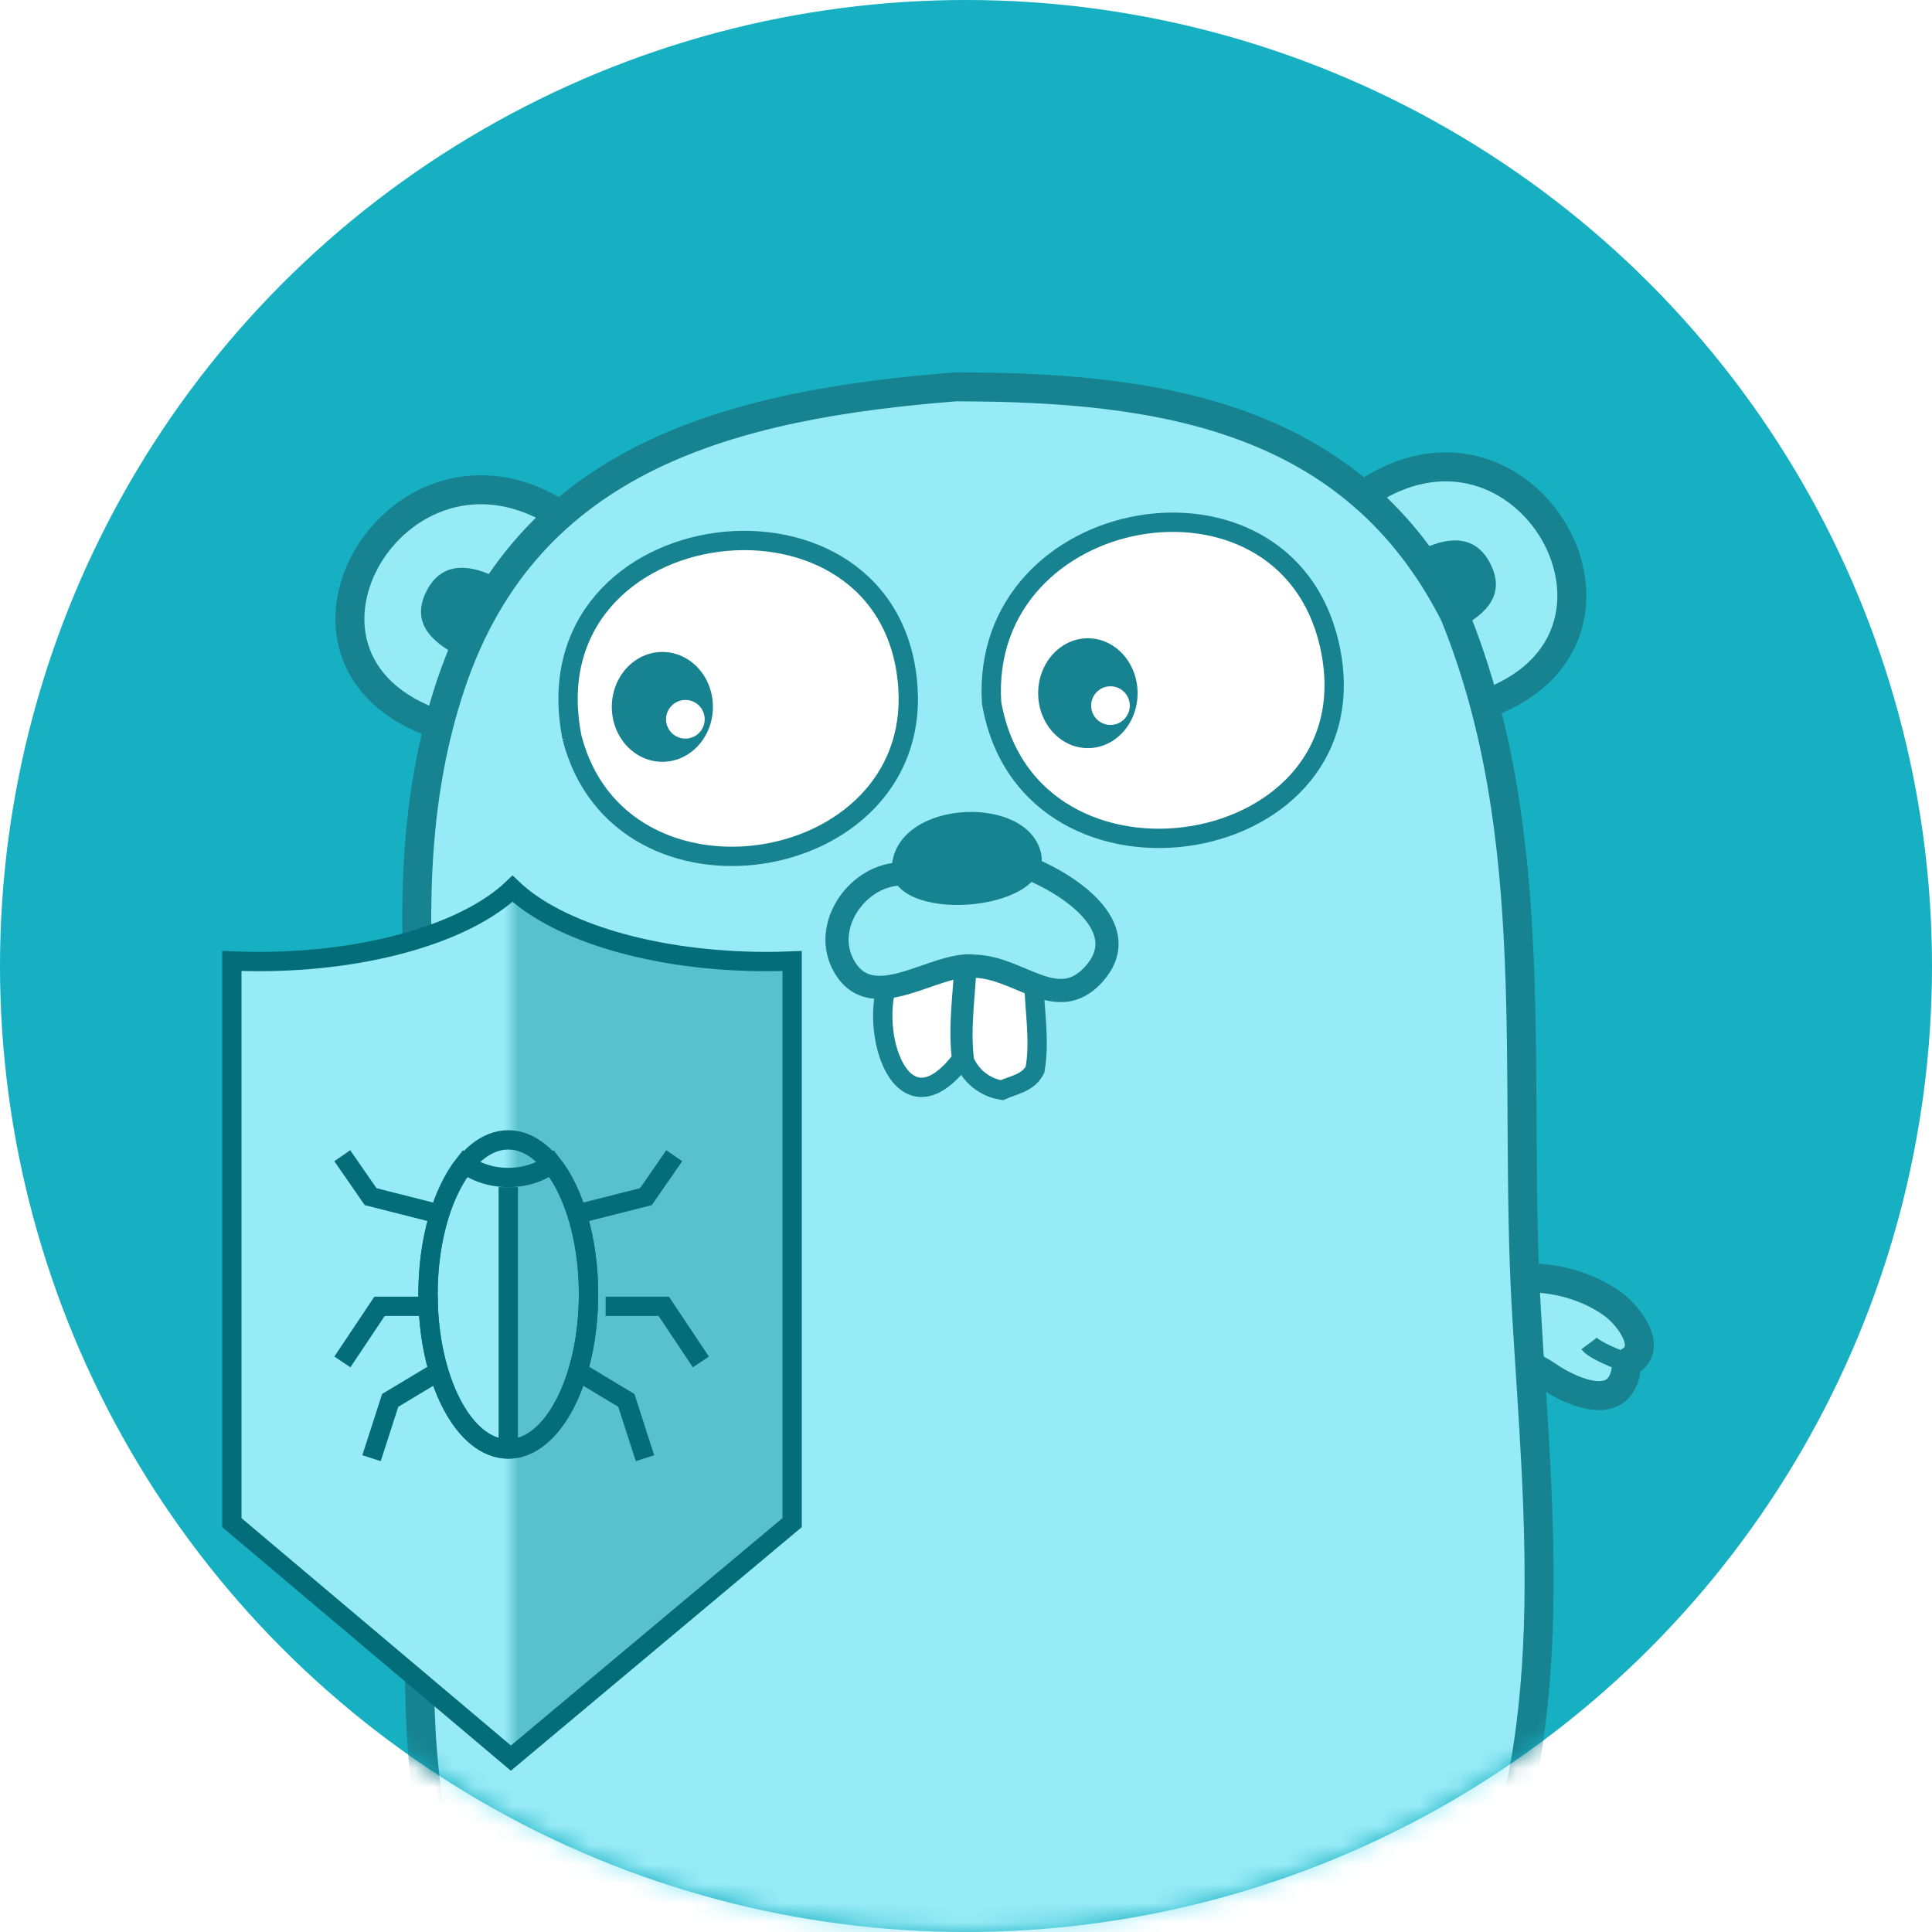 <svg xmlns:xlink="http://www.w3.org/1999/xlink" xmlns="http://www.w3.org/2000/svg" x="0" height="100" viewBox="0 0 100 100" class="css-1wpfl68" width="100" version="1.1"><desc>Created with Sketch.</desc><defs><circle id="path-1" cx="50" cy="50" r="50"></circle><linearGradient x1="48.621%" y1="50%" x2="51.136%" y2="50%" id="linearGradient-3"><stop stop-color="#97EBF6" offset="0%"></stop><stop stop-color="#59C1CE" offset="100%"></stop></linearGradient><linearGradient x1="48.621%" y1="50%" x2="51.136%" y2="50%" id="linearGradient-3"><stop stop-color="#97EBF6" offset="0%"></stop><stop stop-color="#59C1CE" offset="100%"></stop></linearGradient><circle id="path-1" cx="50" cy="50" r="50"></circle></defs><g id="Page-1" stroke="none" stroke-width="1" fill="none" fill-rule="evenodd"><g id="go" fill="none"><g id="logo__go__circle" fill="#17AFC2" fill-rule="nonzero"><circle id="a" cx="50" cy="50" r="50" fill="#17AFC2"></circle></g><g id="logo__go__body" fill="none"><mask id="mask-2" fill="white"><use xlink:href="#path-1"></use></mask><g id="a" fill="none"></g><g id="Group" mask="url(#mask-2)" fill="none"><g transform="translate(16, 20)" fill="none"><path d="M0.818,50.893 C0.953,53.683 3.728,52.391 4.988,51.52 C6.181,50.692 6.53,51.38 6.635,49.747 C6.703,48.673 6.827,47.6 6.765,46.522 C4.961,46.358 2.997,46.789 1.517,47.868 C0.755,48.424 -0.675,50.198 0.817,50.893" id="Shape" stroke="#178391" stroke-width="1.5px" fill="#97EBF5" fill-rule="nonzero"></path><path d="M0.818,50.893 C1.056,50.759 2.086,50.217 2.248,49.893" id="Shape" stroke="#178391" stroke-width="1" fill="#C6B198" fill-rule="nonzero"></path><path d="M7.235,17.676 C-3.405,14.676 4.505,1.096 13.051,6.681 L7.236,17.677 L7.235,17.676 Z M54.51,5.662 C62.933,-0.272 70.544,13.117 60.756,16.485 L54.51,5.662 Z" id="Shape" stroke="#178391" stroke-width="1.5px" fill="#97EBF5" fill-rule="nonzero"></path><path d="M7.68,13.926 C6.275,13.181 5.245,12.169 6.104,10.541 C6.899,9.034 8.376,9.197 9.78,9.941 L7.68,13.927 L7.68,13.926 Z M59.538,12.51 C60.942,11.765 61.972,10.753 61.113,9.124 C60.318,7.616 58.841,7.78 57.437,8.524 L59.537,12.51 L59.538,12.51 Z" id="Shape" stroke="none" fill="#178391" fill-rule="nonzero"></path><path d="M68.2,50.54 C68.067,53.328 65.29,52.037 64.032,51.166 C62.838,50.338 62.489,51.026 62.384,49.393 C62.316,48.319 62.192,47.246 62.254,46.168 C64.058,46.004 66.022,46.435 67.502,47.514 C68.264,48.07 69.694,49.844 68.202,50.539" id="Shape" stroke="#178391" stroke-width="1.5px" fill="#97EBF5" fill-rule="nonzero"></path><path d="M68.2,50.54 C67.797,50.388 66.524,49.904 66.25,49.538" id="Shape" stroke="#178391" stroke-width="1" fill="#C6B198" fill-rule="nonzero"></path><path d="M63.011,47.897 C63.624,58.339 64.981,70.403 60.151,80.081 C55.071,90.263 42.376,92.824 31.916,92.449 C23.701,92.154 13.776,89.466 9.14,81.936 C3.7,73.102 6.274,59.968 6.67,50.138 C7.137,38.495 3.525,26.818 7.338,15.424 C11.294,3.604 21.962,0.934 33.443,0.024 C44.096,0.024 54.083,1.551 59.288,11.818 C63.96,23.325 62.298,35.734 63.011,47.897 Z" id="Shape" stroke="#178391" stroke-width="1.5px" fill="#97EBF6" fill-rule="nonzero"></path><path d="M35.324,16.367 C37.237,27.52 55.41,24.572 52.8,13.323 C50.46,3.236 34.688,6.028 35.324,16.367 Z M13.606,18.17 C16.086,27.88 31.582,25.395 30.998,15.655 C30.298,3.99 11.236,6.241 13.606,18.171 L13.606,18.17 Z M37.517,30.75 C37.525,32.2 37.845,33.83 37.572,35.37 C37.202,36.07 36.479,36.145 35.855,36.428 C34.992,36.292 34.265,35.723 33.92,34.914 C33.7,33.154 34.003,31.448 34.06,29.687 L37.517,30.751 L37.517,30.75 Z" id="Shape" stroke="#178391" stroke-width="1" fill="#FFFFFF" fill-rule="nonzero"></path><g id="Group" stroke="none" stroke-width="1" fill="none" fill-rule="evenodd" transform="translate(15.58, 13.684)"><ellipse id="Oval" fill="#178391" fill-rule="nonzero" cx="2.704" cy="2.904" rx="2.617" ry="2.843"></ellipse><ellipse id="Oval" fill="#FFFFFF" fill-rule="nonzero" cx="3.895" cy="3.546" rx="1" ry="1"></ellipse></g><g id="Group" stroke="none" stroke-width="1" fill="none" fill-rule="evenodd" transform="translate(37.56, 12.976)"><ellipse id="Oval" fill="#178391" fill-rule="nonzero" cx="2.748" cy="2.904" rx="2.573" ry="2.843"></ellipse><ellipse id="Oval" fill="#FFFFFF" fill-rule="nonzero" cx="3.918" cy="3.546" rx="1" ry="1"></ellipse></g><path d="M30.038,30.593 C28.898,33.369 30.675,38.919 33.773,34.825 C33.551,33.065 33.856,31.36 33.911,29.598 L30.039,30.593 L30.038,30.593 Z" id="Shape" stroke="#178391" stroke-width="1" fill="#FFFFFF" fill-rule="nonzero"></path><path d="M30.43,25.247 C28.3,25.429 26.56,27.967 27.668,29.975 C29.133,32.635 32.404,29.74 34.441,30.011 C36.786,30.061 38.707,32.499 40.591,30.453 C42.684,28.178 39.688,25.961 37.347,24.971 L30.43,25.248 L30.43,25.247 Z" id="Shape" stroke="#178391" stroke-width="1.2px" fill="#97EBF5" fill-rule="nonzero"></path><path d="M30.16,25.136 C30.004,21.438 37.033,20.976 37.863,24.071 C38.691,27.161 30.507,27.878 30.161,25.137 C29.886,22.947 30.161,25.137 30.161,25.137 L30.16,25.136 Z" id="Shape" stroke="none" fill="#168391" fill-rule="nonzero"></path></g></g></g><g id="logo__go__shield" transform="translate(12, 46)" stroke="#036D7A" fill="none"><path d="M29,3.742 L29,32.811 L14.444,45 L0,32.811 L0,3.74 C0.452,3.759 0.911,3.769 1.374,3.769 C7.18,3.769 12.191,2.228 14.528,1.18988708e-11 C16.864,2.228 21.876,3.769 27.682,3.769 C28.126,3.769 28.566,3.76 29,3.742 Z" id="Combined-Shape" fill="url(&quot;#linearGradient-3&quot;)" stroke-linecap="square" stroke="#036D7A"></path><g id="bug" transform="translate(6, 13)" stroke="#036D7A" fill="none"><polyline id="Line-4" stroke-linecap="square" transform="translate(2.769, 14.154) scale(-1, 1) translate(-2.769, -14.154) " points="1.385 12.308 3.342 13.484 4.154 16" stroke="#036D7A" fill="none"></polyline><polyline id="Line-4" stroke-linecap="square" points="12.462 12.308 14.419 13.484 15.231 16" stroke="#036D7A" fill="none"></polyline><polyline id="Line-2" stroke-linecap="square" points="13.846 8.615 16.356 8.615 18 11.077" stroke="#036D7A" fill="none"></polyline><ellipse id="Oval-2" cx="8.308" cy="8" rx="4.154" ry="8" stroke="#036D7A" fill="none"></ellipse><polyline id="Line-2" stroke-linecap="square" transform="translate(2.077, 9.846) scale(-1, 1) translate(-2.077, -9.846) " points="3.55271368e-15 8.615 2.509 8.615 4.154 11.077" stroke="#036D7A" fill="none"></polyline><polyline id="Line-3" stroke-linecap="square" points="12.462 3.692 15.432 2.939 16.615 1.231" stroke="#036D7A" fill="none"></polyline><polyline id="Line-3" stroke-linecap="square" transform="translate(2.077, 2.462) scale(-1, 1) translate(-2.077, -2.462) " points="0 3.692 2.971 2.939 4.154 1.231" stroke="#036D7A" fill="none"></polyline><path d="M6.048,1.231 C6.63,1.674 7.428,1.947 8.308,1.947 C9.187,1.947 9.985,1.674 10.568,1.231 C11.708,2.662 12.462,5.146 12.462,7.97 C12.462,12.405 10.602,16 8.308,16 C6.014,16 4.154,12.405 4.154,7.97 C4.154,5.146 4.908,2.662 6.048,1.231 Z" id="Combined-Shape" stroke="#036D7A" fill="none"></path><path d="M8.308,2.945 L8.308,15.516" id="Line-6" stroke-linecap="square" stroke="#036D7A" fill="none"></path></g></g></g></g></svg>
